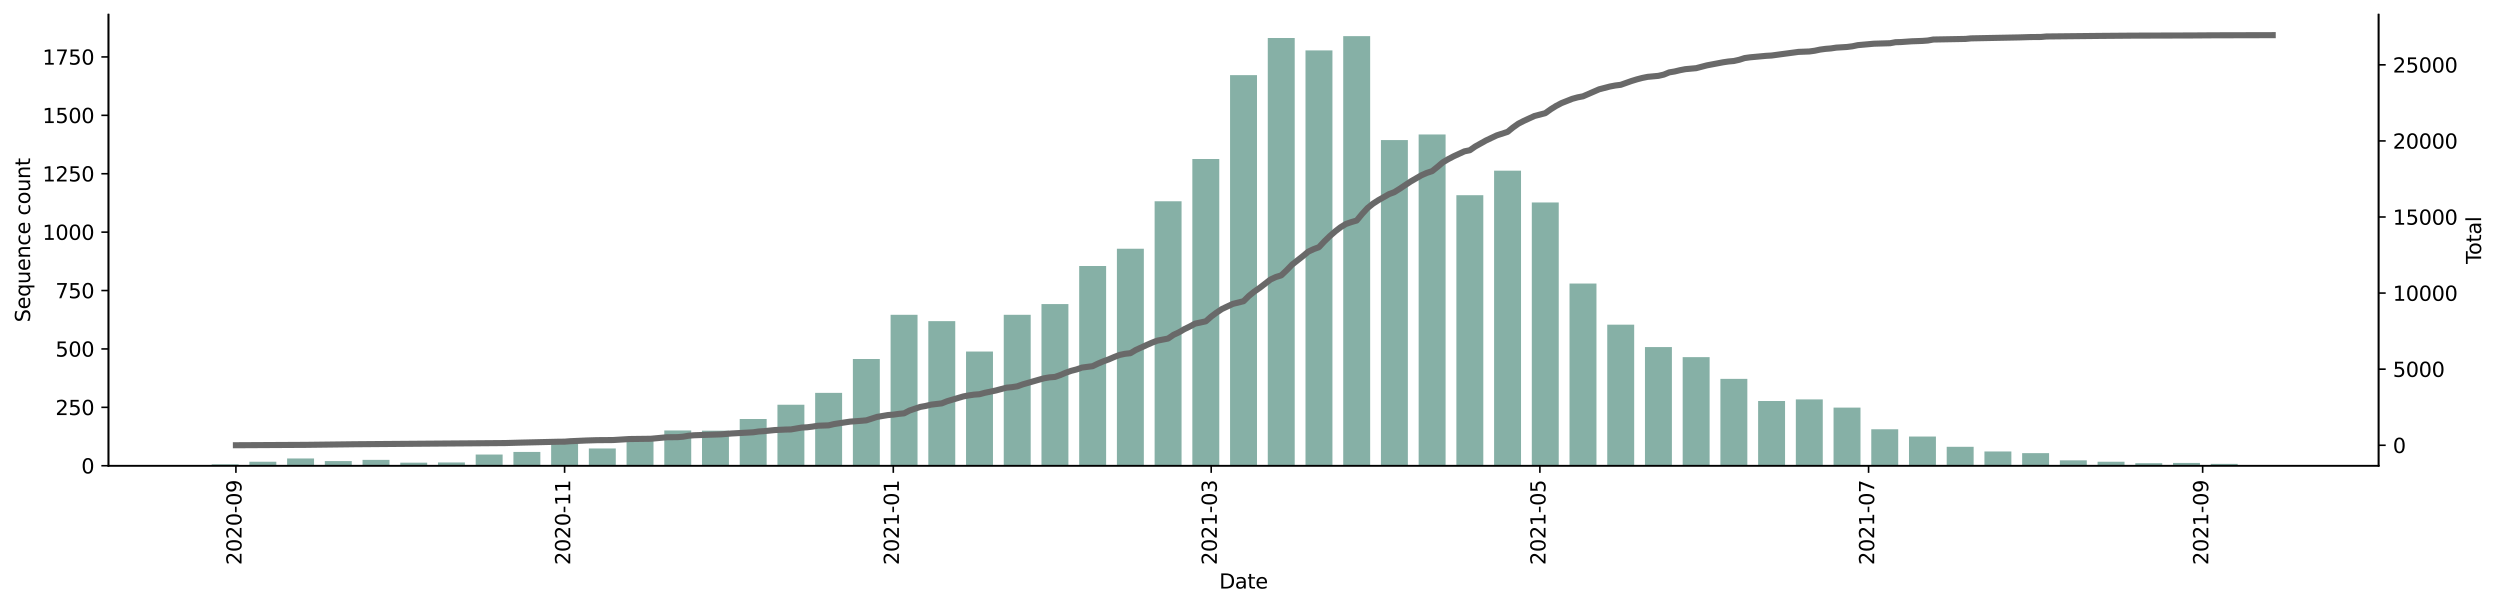 <?xml version="1.0" encoding="utf-8" standalone="no"?>
<!DOCTYPE svg PUBLIC "-//W3C//DTD SVG 1.1//EN"
  "http://www.w3.org/Graphics/SVG/1.1/DTD/svg11.dtd">
<svg height="298.621pt" version="1.1" viewBox="0 0 1229.019 298.621" width="1229.019pt" xmlns="http://www.w3.org/2000/svg" xmlns:xlink="http://www.w3.org/1999/xlink">
 <defs>
  <style type="text/css">*{stroke-linecap:butt;stroke-linejoin:round;}</style>
 </defs>
 <g id="figure_1">
  <g id="patch_1">
   <path d="M 0 298.621 
L 1229.019 298.621 
L 1229.019 0 
L 0 0 
z
" style="fill:#ffffff;"/>
  </g>
  <g id="axes_1">
   <g id="patch_2">
    <path d="M 53.328 228.96 
L 1169.328 228.96 
L 1169.328 7.2 
L 53.328 7.2 
z
" style="fill:#ffffff;"/>
   </g>
   <g id="patch_3">
    <path clip-path="url(#p7e3a465c41)" d="M 104.055 228.96 
L 117.3 228.96 
L 117.3 228.271 
L 104.055 228.271 
z
" style="fill:#86b0a6;"/>
   </g>
   <g id="patch_4">
    <path clip-path="url(#p7e3a465c41)" d="M 122.598 228.96 
L 135.843 228.96 
L 135.843 227.008 
L 122.598 227.008 
z
" style="fill:#86b0a6;"/>
   </g>
   <g id="patch_5">
    <path clip-path="url(#p7e3a465c41)" d="M 141.141 228.96 
L 154.385 228.96 
L 154.385 225.4 
L 141.141 225.4 
z
" style="fill:#86b0a6;"/>
   </g>
   <g id="patch_6">
    <path clip-path="url(#p7e3a465c41)" d="M 159.683 228.96 
L 172.928 228.96 
L 172.928 226.663 
L 159.683 226.663 
z
" style="fill:#86b0a6;"/>
   </g>
   <g id="patch_7">
    <path clip-path="url(#p7e3a465c41)" d="M 178.226 228.96 
L 191.471 228.96 
L 191.471 226.089 
L 178.226 226.089 
z
" style="fill:#86b0a6;"/>
   </g>
   <g id="patch_8">
    <path clip-path="url(#p7e3a465c41)" d="M 196.768 228.96 
L 210.013 228.96 
L 210.013 227.467 
L 196.768 227.467 
z
" style="fill:#86b0a6;"/>
   </g>
   <g id="patch_9">
    <path clip-path="url(#p7e3a465c41)" d="M 215.311 228.96 
L 228.556 228.96 
L 228.556 227.352 
L 215.311 227.352 
z
" style="fill:#86b0a6;"/>
   </g>
   <g id="patch_10">
    <path clip-path="url(#p7e3a465c41)" d="M 233.854 228.96 
L 247.098 228.96 
L 247.098 223.447 
L 233.854 223.447 
z
" style="fill:#86b0a6;"/>
   </g>
   <g id="patch_11">
    <path clip-path="url(#p7e3a465c41)" d="M 252.396 228.96 
L 265.641 228.96 
L 265.641 222.184 
L 252.396 222.184 
z
" style="fill:#86b0a6;"/>
   </g>
   <g id="patch_12">
    <path clip-path="url(#p7e3a465c41)" d="M 270.939 228.96 
L 284.184 228.96 
L 284.184 217.361 
L 270.939 217.361 
z
" style="fill:#86b0a6;"/>
   </g>
   <g id="patch_13">
    <path clip-path="url(#p7e3a465c41)" d="M 289.481 228.96 
L 302.726 228.96 
L 302.726 220.461 
L 289.481 220.461 
z
" style="fill:#86b0a6;"/>
   </g>
   <g id="patch_14">
    <path clip-path="url(#p7e3a465c41)" d="M 308.024 228.96 
L 321.269 228.96 
L 321.269 214.834 
L 308.024 214.834 
z
" style="fill:#86b0a6;"/>
   </g>
   <g id="patch_15">
    <path clip-path="url(#p7e3a465c41)" d="M 326.567 228.96 
L 339.811 228.96 
L 339.811 211.618 
L 326.567 211.618 
z
" style="fill:#86b0a6;"/>
   </g>
   <g id="patch_16">
    <path clip-path="url(#p7e3a465c41)" d="M 345.109 228.96 
L 358.354 228.96 
L 358.354 211.733 
L 345.109 211.733 
z
" style="fill:#86b0a6;"/>
   </g>
   <g id="patch_17">
    <path clip-path="url(#p7e3a465c41)" d="M 363.652 228.96 
L 376.897 228.96 
L 376.897 205.991 
L 363.652 205.991 
z
" style="fill:#86b0a6;"/>
   </g>
   <g id="patch_18">
    <path clip-path="url(#p7e3a465c41)" d="M 382.194 228.96 
L 395.439 228.96 
L 395.439 198.985 
L 382.194 198.985 
z
" style="fill:#86b0a6;"/>
   </g>
   <g id="patch_19">
    <path clip-path="url(#p7e3a465c41)" d="M 400.737 228.96 
L 413.982 228.96 
L 413.982 193.128 
L 400.737 193.128 
z
" style="fill:#86b0a6;"/>
   </g>
   <g id="patch_20">
    <path clip-path="url(#p7e3a465c41)" d="M 419.28 228.96 
L 432.524 228.96 
L 432.524 176.476 
L 419.28 176.476 
z
" style="fill:#86b0a6;"/>
   </g>
   <g id="patch_21">
    <path clip-path="url(#p7e3a465c41)" d="M 437.822 228.96 
L 451.067 228.96 
L 451.067 154.77 
L 437.822 154.77 
z
" style="fill:#86b0a6;"/>
   </g>
   <g id="patch_22">
    <path clip-path="url(#p7e3a465c41)" d="M 456.365 228.96 
L 469.61 228.96 
L 469.61 157.871 
L 456.365 157.871 
z
" style="fill:#86b0a6;"/>
   </g>
   <g id="patch_23">
    <path clip-path="url(#p7e3a465c41)" d="M 474.908 228.96 
L 488.152 228.96 
L 488.152 172.801 
L 474.908 172.801 
z
" style="fill:#86b0a6;"/>
   </g>
   <g id="patch_24">
    <path clip-path="url(#p7e3a465c41)" d="M 493.45 228.96 
L 506.695 228.96 
L 506.695 154.77 
L 493.45 154.77 
z
" style="fill:#86b0a6;"/>
   </g>
   <g id="patch_25">
    <path clip-path="url(#p7e3a465c41)" d="M 511.993 228.96 
L 525.237 228.96 
L 525.237 149.487 
L 511.993 149.487 
z
" style="fill:#86b0a6;"/>
   </g>
   <g id="patch_26">
    <path clip-path="url(#p7e3a465c41)" d="M 530.535 228.96 
L 543.78 228.96 
L 543.78 130.768 
L 530.535 130.768 
z
" style="fill:#86b0a6;"/>
   </g>
   <g id="patch_27">
    <path clip-path="url(#p7e3a465c41)" d="M 549.078 228.96 
L 562.323 228.96 
L 562.323 122.269 
L 549.078 122.269 
z
" style="fill:#86b0a6;"/>
   </g>
   <g id="patch_28">
    <path clip-path="url(#p7e3a465c41)" d="M 567.621 228.96 
L 580.865 228.96 
L 580.865 98.955 
L 567.621 98.955 
z
" style="fill:#86b0a6;"/>
   </g>
   <g id="patch_29">
    <path clip-path="url(#p7e3a465c41)" d="M 586.163 228.96 
L 599.408 228.96 
L 599.408 78.168 
L 586.163 78.168 
z
" style="fill:#86b0a6;"/>
   </g>
   <g id="patch_30">
    <path clip-path="url(#p7e3a465c41)" d="M 604.706 228.96 
L 617.95 228.96 
L 617.95 36.939 
L 604.706 36.939 
z
" style="fill:#86b0a6;"/>
   </g>
   <g id="patch_31">
    <path clip-path="url(#p7e3a465c41)" d="M 623.248 228.96 
L 636.493 228.96 
L 636.493 18.679 
L 623.248 18.679 
z
" style="fill:#86b0a6;"/>
   </g>
   <g id="patch_32">
    <path clip-path="url(#p7e3a465c41)" d="M 641.791 228.96 
L 655.036 228.96 
L 655.036 24.766 
L 641.791 24.766 
z
" style="fill:#86b0a6;"/>
   </g>
   <g id="patch_33">
    <path clip-path="url(#p7e3a465c41)" d="M 660.334 228.96 
L 673.578 228.96 
L 673.578 17.76 
L 660.334 17.76 
z
" style="fill:#86b0a6;"/>
   </g>
   <g id="patch_34">
    <path clip-path="url(#p7e3a465c41)" d="M 678.876 228.96 
L 692.121 228.96 
L 692.121 68.866 
L 678.876 68.866 
z
" style="fill:#86b0a6;"/>
   </g>
   <g id="patch_35">
    <path clip-path="url(#p7e3a465c41)" d="M 697.419 228.96 
L 710.664 228.96 
L 710.664 66.11 
L 697.419 66.11 
z
" style="fill:#86b0a6;"/>
   </g>
   <g id="patch_36">
    <path clip-path="url(#p7e3a465c41)" d="M 715.961 228.96 
L 729.206 228.96 
L 729.206 95.969 
L 715.961 95.969 
z
" style="fill:#86b0a6;"/>
   </g>
   <g id="patch_37">
    <path clip-path="url(#p7e3a465c41)" d="M 734.504 228.96 
L 747.749 228.96 
L 747.749 83.911 
L 734.504 83.911 
z
" style="fill:#86b0a6;"/>
   </g>
   <g id="patch_38">
    <path clip-path="url(#p7e3a465c41)" d="M 753.047 228.96 
L 766.291 228.96 
L 766.291 99.53 
L 753.047 99.53 
z
" style="fill:#86b0a6;"/>
   </g>
   <g id="patch_39">
    <path clip-path="url(#p7e3a465c41)" d="M 771.589 228.96 
L 784.834 228.96 
L 784.834 139.381 
L 771.589 139.381 
z
" style="fill:#86b0a6;"/>
   </g>
   <g id="patch_40">
    <path clip-path="url(#p7e3a465c41)" d="M 790.132 228.96 
L 803.377 228.96 
L 803.377 159.594 
L 790.132 159.594 
z
" style="fill:#86b0a6;"/>
   </g>
   <g id="patch_41">
    <path clip-path="url(#p7e3a465c41)" d="M 808.674 228.96 
L 821.919 228.96 
L 821.919 170.619 
L 808.674 170.619 
z
" style="fill:#86b0a6;"/>
   </g>
   <g id="patch_42">
    <path clip-path="url(#p7e3a465c41)" d="M 827.217 228.96 
L 840.462 228.96 
L 840.462 175.557 
L 827.217 175.557 
z
" style="fill:#86b0a6;"/>
   </g>
   <g id="patch_43">
    <path clip-path="url(#p7e3a465c41)" d="M 845.76 228.96 
L 859.004 228.96 
L 859.004 186.238 
L 845.76 186.238 
z
" style="fill:#86b0a6;"/>
   </g>
   <g id="patch_44">
    <path clip-path="url(#p7e3a465c41)" d="M 864.302 228.96 
L 877.547 228.96 
L 877.547 197.148 
L 864.302 197.148 
z
" style="fill:#86b0a6;"/>
   </g>
   <g id="patch_45">
    <path clip-path="url(#p7e3a465c41)" d="M 882.845 228.96 
L 896.09 228.96 
L 896.09 196.344 
L 882.845 196.344 
z
" style="fill:#86b0a6;"/>
   </g>
   <g id="patch_46">
    <path clip-path="url(#p7e3a465c41)" d="M 901.387 228.96 
L 914.632 228.96 
L 914.632 200.364 
L 901.387 200.364 
z
" style="fill:#86b0a6;"/>
   </g>
   <g id="patch_47">
    <path clip-path="url(#p7e3a465c41)" d="M 919.93 228.96 
L 933.175 228.96 
L 933.175 211.044 
L 919.93 211.044 
z
" style="fill:#86b0a6;"/>
   </g>
   <g id="patch_48">
    <path clip-path="url(#p7e3a465c41)" d="M 938.473 228.96 
L 951.717 228.96 
L 951.717 214.604 
L 938.473 214.604 
z
" style="fill:#86b0a6;"/>
   </g>
   <g id="patch_49">
    <path clip-path="url(#p7e3a465c41)" d="M 957.015 228.96 
L 970.26 228.96 
L 970.26 219.658 
L 957.015 219.658 
z
" style="fill:#86b0a6;"/>
   </g>
   <g id="patch_50">
    <path clip-path="url(#p7e3a465c41)" d="M 975.558 228.96 
L 988.803 228.96 
L 988.803 221.954 
L 975.558 221.954 
z
" style="fill:#86b0a6;"/>
   </g>
   <g id="patch_51">
    <path clip-path="url(#p7e3a465c41)" d="M 994.1 228.96 
L 1007.345 228.96 
L 1007.345 222.758 
L 994.1 222.758 
z
" style="fill:#86b0a6;"/>
   </g>
   <g id="patch_52">
    <path clip-path="url(#p7e3a465c41)" d="M 1012.643 228.96 
L 1025.888 228.96 
L 1025.888 226.319 
L 1012.643 226.319 
z
" style="fill:#86b0a6;"/>
   </g>
   <g id="patch_53">
    <path clip-path="url(#p7e3a465c41)" d="M 1031.186 228.96 
L 1044.43 228.96 
L 1044.43 227.008 
L 1031.186 227.008 
z
" style="fill:#86b0a6;"/>
   </g>
   <g id="patch_54">
    <path clip-path="url(#p7e3a465c41)" d="M 1049.728 228.96 
L 1062.973 228.96 
L 1062.973 227.697 
L 1049.728 227.697 
z
" style="fill:#86b0a6;"/>
   </g>
   <g id="patch_55">
    <path clip-path="url(#p7e3a465c41)" d="M 1068.271 228.96 
L 1081.516 228.96 
L 1081.516 227.582 
L 1068.271 227.582 
z
" style="fill:#86b0a6;"/>
   </g>
   <g id="patch_56">
    <path clip-path="url(#p7e3a465c41)" d="M 1086.814 228.96 
L 1100.058 228.96 
L 1100.058 228.041 
L 1086.814 228.041 
z
" style="fill:#86b0a6;"/>
   </g>
   <g id="patch_57">
    <path clip-path="url(#p7e3a465c41)" d="M 1105.356 228.96 
L 1118.601 228.96 
L 1118.601 228.845 
L 1105.356 228.845 
z
" style="fill:#86b0a6;"/>
   </g>
   <g id="matplotlib.axis_1">
    <g id="xtick_1">
     <g id="line2d_1">
      <defs>
       <path d="M 0 0 
L 0 3.5 
" id="mc27a89b7b4" style="stroke:#000000;stroke-width:0.8;"/>
      </defs>
      <g>
       <use style="stroke:#000000;stroke-width:0.8;" x="115.976" xlink:href="#mc27a89b7b4" y="228.96"/>
      </g>
     </g>
     <g id="text_1">
      <!-- 2020-09 -->
      <g transform="translate(118.735 277.743)rotate(-90)scale(0.1 -0.1)">
       <defs>
        <path d="M 1228 531 
L 3431 531 
L 3431 0 
L 469 0 
L 469 531 
Q 828 903 1448 1529 
Q 2069 2156 2228 2338 
Q 2531 2678 2651 2914 
Q 2772 3150 2772 3378 
Q 2772 3750 2511 3984 
Q 2250 4219 1831 4219 
Q 1534 4219 1204 4116 
Q 875 4013 500 3803 
L 500 4441 
Q 881 4594 1212 4672 
Q 1544 4750 1819 4750 
Q 2544 4750 2975 4387 
Q 3406 4025 3406 3419 
Q 3406 3131 3298 2873 
Q 3191 2616 2906 2266 
Q 2828 2175 2409 1742 
Q 1991 1309 1228 531 
z
" id="DejaVuSans-32" transform="scale(0.016)"/>
        <path d="M 2034 4250 
Q 1547 4250 1301 3770 
Q 1056 3291 1056 2328 
Q 1056 1369 1301 889 
Q 1547 409 2034 409 
Q 2525 409 2770 889 
Q 3016 1369 3016 2328 
Q 3016 3291 2770 3770 
Q 2525 4250 2034 4250 
z
M 2034 4750 
Q 2819 4750 3233 4129 
Q 3647 3509 3647 2328 
Q 3647 1150 3233 529 
Q 2819 -91 2034 -91 
Q 1250 -91 836 529 
Q 422 1150 422 2328 
Q 422 3509 836 4129 
Q 1250 4750 2034 4750 
z
" id="DejaVuSans-30" transform="scale(0.016)"/>
        <path d="M 313 2009 
L 1997 2009 
L 1997 1497 
L 313 1497 
L 313 2009 
z
" id="DejaVuSans-2d" transform="scale(0.016)"/>
        <path d="M 703 97 
L 703 672 
Q 941 559 1184 500 
Q 1428 441 1663 441 
Q 2288 441 2617 861 
Q 2947 1281 2994 2138 
Q 2813 1869 2534 1725 
Q 2256 1581 1919 1581 
Q 1219 1581 811 2004 
Q 403 2428 403 3163 
Q 403 3881 828 4315 
Q 1253 4750 1959 4750 
Q 2769 4750 3195 4129 
Q 3622 3509 3622 2328 
Q 3622 1225 3098 567 
Q 2575 -91 1691 -91 
Q 1453 -91 1209 -44 
Q 966 3 703 97 
z
M 1959 2075 
Q 2384 2075 2632 2365 
Q 2881 2656 2881 3163 
Q 2881 3666 2632 3958 
Q 2384 4250 1959 4250 
Q 1534 4250 1286 3958 
Q 1038 3666 1038 3163 
Q 1038 2656 1286 2365 
Q 1534 2075 1959 2075 
z
" id="DejaVuSans-39" transform="scale(0.016)"/>
       </defs>
       <use xlink:href="#DejaVuSans-32"/>
       <use x="63.623" xlink:href="#DejaVuSans-30"/>
       <use x="127.246" xlink:href="#DejaVuSans-32"/>
       <use x="190.869" xlink:href="#DejaVuSans-30"/>
       <use x="254.492" xlink:href="#DejaVuSans-2d"/>
       <use x="290.576" xlink:href="#DejaVuSans-30"/>
       <use x="354.199" xlink:href="#DejaVuSans-39"/>
      </g>
     </g>
    </g>
    <g id="xtick_2">
     <g id="line2d_2">
      <g>
       <use style="stroke:#000000;stroke-width:0.8;" x="277.561" xlink:href="#mc27a89b7b4" y="228.96"/>
      </g>
     </g>
     <g id="text_2">
      <!-- 2020-11 -->
      <g transform="translate(280.321 277.743)rotate(-90)scale(0.1 -0.1)">
       <defs>
        <path d="M 794 531 
L 1825 531 
L 1825 4091 
L 703 3866 
L 703 4441 
L 1819 4666 
L 2450 4666 
L 2450 531 
L 3481 531 
L 3481 0 
L 794 0 
L 794 531 
z
" id="DejaVuSans-31" transform="scale(0.016)"/>
       </defs>
       <use xlink:href="#DejaVuSans-32"/>
       <use x="63.623" xlink:href="#DejaVuSans-30"/>
       <use x="127.246" xlink:href="#DejaVuSans-32"/>
       <use x="190.869" xlink:href="#DejaVuSans-30"/>
       <use x="254.492" xlink:href="#DejaVuSans-2d"/>
       <use x="290.576" xlink:href="#DejaVuSans-31"/>
       <use x="354.199" xlink:href="#DejaVuSans-31"/>
      </g>
     </g>
    </g>
    <g id="xtick_3">
     <g id="line2d_3">
      <g>
       <use style="stroke:#000000;stroke-width:0.8;" x="439.147" xlink:href="#mc27a89b7b4" y="228.96"/>
      </g>
     </g>
     <g id="text_3">
      <!-- 2021-01 -->
      <g transform="translate(441.906 277.743)rotate(-90)scale(0.1 -0.1)">
       <use xlink:href="#DejaVuSans-32"/>
       <use x="63.623" xlink:href="#DejaVuSans-30"/>
       <use x="127.246" xlink:href="#DejaVuSans-32"/>
       <use x="190.869" xlink:href="#DejaVuSans-31"/>
       <use x="254.492" xlink:href="#DejaVuSans-2d"/>
       <use x="290.576" xlink:href="#DejaVuSans-30"/>
       <use x="354.199" xlink:href="#DejaVuSans-31"/>
      </g>
     </g>
    </g>
    <g id="xtick_4">
     <g id="line2d_4">
      <g>
       <use style="stroke:#000000;stroke-width:0.8;" x="595.434" xlink:href="#mc27a89b7b4" y="228.96"/>
      </g>
     </g>
     <g id="text_4">
      <!-- 2021-03 -->
      <g transform="translate(598.194 277.743)rotate(-90)scale(0.1 -0.1)">
       <defs>
        <path d="M 2597 2516 
Q 3050 2419 3304 2112 
Q 3559 1806 3559 1356 
Q 3559 666 3084 287 
Q 2609 -91 1734 -91 
Q 1441 -91 1130 -33 
Q 819 25 488 141 
L 488 750 
Q 750 597 1062 519 
Q 1375 441 1716 441 
Q 2309 441 2620 675 
Q 2931 909 2931 1356 
Q 2931 1769 2642 2001 
Q 2353 2234 1838 2234 
L 1294 2234 
L 1294 2753 
L 1863 2753 
Q 2328 2753 2575 2939 
Q 2822 3125 2822 3475 
Q 2822 3834 2567 4026 
Q 2313 4219 1838 4219 
Q 1578 4219 1281 4162 
Q 984 4106 628 3988 
L 628 4550 
Q 988 4650 1302 4700 
Q 1616 4750 1894 4750 
Q 2613 4750 3031 4423 
Q 3450 4097 3450 3541 
Q 3450 3153 3228 2886 
Q 3006 2619 2597 2516 
z
" id="DejaVuSans-33" transform="scale(0.016)"/>
       </defs>
       <use xlink:href="#DejaVuSans-32"/>
       <use x="63.623" xlink:href="#DejaVuSans-30"/>
       <use x="127.246" xlink:href="#DejaVuSans-32"/>
       <use x="190.869" xlink:href="#DejaVuSans-31"/>
       <use x="254.492" xlink:href="#DejaVuSans-2d"/>
       <use x="290.576" xlink:href="#DejaVuSans-30"/>
       <use x="354.199" xlink:href="#DejaVuSans-33"/>
      </g>
     </g>
    </g>
    <g id="xtick_5">
     <g id="line2d_5">
      <g>
       <use style="stroke:#000000;stroke-width:0.8;" x="757.02" xlink:href="#mc27a89b7b4" y="228.96"/>
      </g>
     </g>
     <g id="text_5">
      <!-- 2021-05 -->
      <g transform="translate(759.779 277.743)rotate(-90)scale(0.1 -0.1)">
       <defs>
        <path d="M 691 4666 
L 3169 4666 
L 3169 4134 
L 1269 4134 
L 1269 2991 
Q 1406 3038 1543 3061 
Q 1681 3084 1819 3084 
Q 2600 3084 3056 2656 
Q 3513 2228 3513 1497 
Q 3513 744 3044 326 
Q 2575 -91 1722 -91 
Q 1428 -91 1123 -41 
Q 819 9 494 109 
L 494 744 
Q 775 591 1075 516 
Q 1375 441 1709 441 
Q 2250 441 2565 725 
Q 2881 1009 2881 1497 
Q 2881 1984 2565 2268 
Q 2250 2553 1709 2553 
Q 1456 2553 1204 2497 
Q 953 2441 691 2322 
L 691 4666 
z
" id="DejaVuSans-35" transform="scale(0.016)"/>
       </defs>
       <use xlink:href="#DejaVuSans-32"/>
       <use x="63.623" xlink:href="#DejaVuSans-30"/>
       <use x="127.246" xlink:href="#DejaVuSans-32"/>
       <use x="190.869" xlink:href="#DejaVuSans-31"/>
       <use x="254.492" xlink:href="#DejaVuSans-2d"/>
       <use x="290.576" xlink:href="#DejaVuSans-30"/>
       <use x="354.199" xlink:href="#DejaVuSans-35"/>
      </g>
     </g>
    </g>
    <g id="xtick_6">
     <g id="line2d_6">
      <g>
       <use style="stroke:#000000;stroke-width:0.8;" x="918.606" xlink:href="#mc27a89b7b4" y="228.96"/>
      </g>
     </g>
     <g id="text_6">
      <!-- 2021-07 -->
      <g transform="translate(921.365 277.743)rotate(-90)scale(0.1 -0.1)">
       <defs>
        <path d="M 525 4666 
L 3525 4666 
L 3525 4397 
L 1831 0 
L 1172 0 
L 2766 4134 
L 525 4134 
L 525 4666 
z
" id="DejaVuSans-37" transform="scale(0.016)"/>
       </defs>
       <use xlink:href="#DejaVuSans-32"/>
       <use x="63.623" xlink:href="#DejaVuSans-30"/>
       <use x="127.246" xlink:href="#DejaVuSans-32"/>
       <use x="190.869" xlink:href="#DejaVuSans-31"/>
       <use x="254.492" xlink:href="#DejaVuSans-2d"/>
       <use x="290.576" xlink:href="#DejaVuSans-30"/>
       <use x="354.199" xlink:href="#DejaVuSans-37"/>
      </g>
     </g>
    </g>
    <g id="xtick_7">
     <g id="line2d_7">
      <g>
       <use style="stroke:#000000;stroke-width:0.8;" x="1082.84" xlink:href="#mc27a89b7b4" y="228.96"/>
      </g>
     </g>
     <g id="text_7">
      <!-- 2021-09 -->
      <g transform="translate(1085.599 277.743)rotate(-90)scale(0.1 -0.1)">
       <use xlink:href="#DejaVuSans-32"/>
       <use x="63.623" xlink:href="#DejaVuSans-30"/>
       <use x="127.246" xlink:href="#DejaVuSans-32"/>
       <use x="190.869" xlink:href="#DejaVuSans-31"/>
       <use x="254.492" xlink:href="#DejaVuSans-2d"/>
       <use x="290.576" xlink:href="#DejaVuSans-30"/>
       <use x="354.199" xlink:href="#DejaVuSans-39"/>
      </g>
     </g>
    </g>
    <g id="text_8">
     <!-- Date -->
     <g transform="translate(599.377 289.341)scale(0.1 -0.1)">
      <defs>
       <path d="M 1259 4147 
L 1259 519 
L 2022 519 
Q 2988 519 3436 956 
Q 3884 1394 3884 2338 
Q 3884 3275 3436 3711 
Q 2988 4147 2022 4147 
L 1259 4147 
z
M 628 4666 
L 1925 4666 
Q 3281 4666 3915 4102 
Q 4550 3538 4550 2338 
Q 4550 1131 3912 565 
Q 3275 0 1925 0 
L 628 0 
L 628 4666 
z
" id="DejaVuSans-44" transform="scale(0.016)"/>
       <path d="M 2194 1759 
Q 1497 1759 1228 1600 
Q 959 1441 959 1056 
Q 959 750 1161 570 
Q 1363 391 1709 391 
Q 2188 391 2477 730 
Q 2766 1069 2766 1631 
L 2766 1759 
L 2194 1759 
z
M 3341 1997 
L 3341 0 
L 2766 0 
L 2766 531 
Q 2569 213 2275 61 
Q 1981 -91 1556 -91 
Q 1019 -91 701 211 
Q 384 513 384 1019 
Q 384 1609 779 1909 
Q 1175 2209 1959 2209 
L 2766 2209 
L 2766 2266 
Q 2766 2663 2505 2880 
Q 2244 3097 1772 3097 
Q 1472 3097 1187 3025 
Q 903 2953 641 2809 
L 641 3341 
Q 956 3463 1253 3523 
Q 1550 3584 1831 3584 
Q 2591 3584 2966 3190 
Q 3341 2797 3341 1997 
z
" id="DejaVuSans-61" transform="scale(0.016)"/>
       <path d="M 1172 4494 
L 1172 3500 
L 2356 3500 
L 2356 3053 
L 1172 3053 
L 1172 1153 
Q 1172 725 1289 603 
Q 1406 481 1766 481 
L 2356 481 
L 2356 0 
L 1766 0 
Q 1100 0 847 248 
Q 594 497 594 1153 
L 594 3053 
L 172 3053 
L 172 3500 
L 594 3500 
L 594 4494 
L 1172 4494 
z
" id="DejaVuSans-74" transform="scale(0.016)"/>
       <path d="M 3597 1894 
L 3597 1613 
L 953 1613 
Q 991 1019 1311 708 
Q 1631 397 2203 397 
Q 2534 397 2845 478 
Q 3156 559 3463 722 
L 3463 178 
Q 3153 47 2828 -22 
Q 2503 -91 2169 -91 
Q 1331 -91 842 396 
Q 353 884 353 1716 
Q 353 2575 817 3079 
Q 1281 3584 2069 3584 
Q 2775 3584 3186 3129 
Q 3597 2675 3597 1894 
z
M 3022 2063 
Q 3016 2534 2758 2815 
Q 2500 3097 2075 3097 
Q 1594 3097 1305 2825 
Q 1016 2553 972 2059 
L 3022 2063 
z
" id="DejaVuSans-65" transform="scale(0.016)"/>
      </defs>
      <use xlink:href="#DejaVuSans-44"/>
      <use x="77.002" xlink:href="#DejaVuSans-61"/>
      <use x="138.281" xlink:href="#DejaVuSans-74"/>
      <use x="177.49" xlink:href="#DejaVuSans-65"/>
     </g>
    </g>
   </g>
   <g id="matplotlib.axis_2">
    <g id="ytick_1">
     <g id="line2d_8">
      <defs>
       <path d="M 0 0 
L -3.5 0 
" id="m308840ffc4" style="stroke:#000000;stroke-width:0.8;"/>
      </defs>
      <g>
       <use style="stroke:#000000;stroke-width:0.8;" x="53.328" xlink:href="#m308840ffc4" y="228.96"/>
      </g>
     </g>
     <g id="text_9">
      <!-- 0 -->
      <g transform="translate(39.966 232.759)scale(0.1 -0.1)">
       <use xlink:href="#DejaVuSans-30"/>
      </g>
     </g>
    </g>
    <g id="ytick_2">
     <g id="line2d_9">
      <g>
       <use style="stroke:#000000;stroke-width:0.8;" x="53.328" xlink:href="#m308840ffc4" y="200.249"/>
      </g>
     </g>
     <g id="text_10">
      <!-- 250 -->
      <g transform="translate(27.241 204.048)scale(0.1 -0.1)">
       <use xlink:href="#DejaVuSans-32"/>
       <use x="63.623" xlink:href="#DejaVuSans-35"/>
       <use x="127.246" xlink:href="#DejaVuSans-30"/>
      </g>
     </g>
    </g>
    <g id="ytick_3">
     <g id="line2d_10">
      <g>
       <use style="stroke:#000000;stroke-width:0.8;" x="53.328" xlink:href="#m308840ffc4" y="171.537"/>
      </g>
     </g>
     <g id="text_11">
      <!-- 500 -->
      <g transform="translate(27.241 175.337)scale(0.1 -0.1)">
       <use xlink:href="#DejaVuSans-35"/>
       <use x="63.623" xlink:href="#DejaVuSans-30"/>
       <use x="127.246" xlink:href="#DejaVuSans-30"/>
      </g>
     </g>
    </g>
    <g id="ytick_4">
     <g id="line2d_11">
      <g>
       <use style="stroke:#000000;stroke-width:0.8;" x="53.328" xlink:href="#m308840ffc4" y="142.826"/>
      </g>
     </g>
     <g id="text_12">
      <!-- 750 -->
      <g transform="translate(27.241 146.625)scale(0.1 -0.1)">
       <use xlink:href="#DejaVuSans-37"/>
       <use x="63.623" xlink:href="#DejaVuSans-35"/>
       <use x="127.246" xlink:href="#DejaVuSans-30"/>
      </g>
     </g>
    </g>
    <g id="ytick_5">
     <g id="line2d_12">
      <g>
       <use style="stroke:#000000;stroke-width:0.8;" x="53.328" xlink:href="#m308840ffc4" y="114.115"/>
      </g>
     </g>
     <g id="text_13">
      <!-- 1000 -->
      <g transform="translate(20.878 117.914)scale(0.1 -0.1)">
       <use xlink:href="#DejaVuSans-31"/>
       <use x="63.623" xlink:href="#DejaVuSans-30"/>
       <use x="127.246" xlink:href="#DejaVuSans-30"/>
       <use x="190.869" xlink:href="#DejaVuSans-30"/>
      </g>
     </g>
    </g>
    <g id="ytick_6">
     <g id="line2d_13">
      <g>
       <use style="stroke:#000000;stroke-width:0.8;" x="53.328" xlink:href="#m308840ffc4" y="85.404"/>
      </g>
     </g>
     <g id="text_14">
      <!-- 1250 -->
      <g transform="translate(20.878 89.203)scale(0.1 -0.1)">
       <use xlink:href="#DejaVuSans-31"/>
       <use x="63.623" xlink:href="#DejaVuSans-32"/>
       <use x="127.246" xlink:href="#DejaVuSans-35"/>
       <use x="190.869" xlink:href="#DejaVuSans-30"/>
      </g>
     </g>
    </g>
    <g id="ytick_7">
     <g id="line2d_14">
      <g>
       <use style="stroke:#000000;stroke-width:0.8;" x="53.328" xlink:href="#m308840ffc4" y="56.692"/>
      </g>
     </g>
     <g id="text_15">
      <!-- 1500 -->
      <g transform="translate(20.878 60.492)scale(0.1 -0.1)">
       <use xlink:href="#DejaVuSans-31"/>
       <use x="63.623" xlink:href="#DejaVuSans-35"/>
       <use x="127.246" xlink:href="#DejaVuSans-30"/>
       <use x="190.869" xlink:href="#DejaVuSans-30"/>
      </g>
     </g>
    </g>
    <g id="ytick_8">
     <g id="line2d_15">
      <g>
       <use style="stroke:#000000;stroke-width:0.8;" x="53.328" xlink:href="#m308840ffc4" y="27.981"/>
      </g>
     </g>
     <g id="text_16">
      <!-- 1750 -->
      <g transform="translate(20.878 31.78)scale(0.1 -0.1)">
       <use xlink:href="#DejaVuSans-31"/>
       <use x="63.623" xlink:href="#DejaVuSans-37"/>
       <use x="127.246" xlink:href="#DejaVuSans-35"/>
       <use x="190.869" xlink:href="#DejaVuSans-30"/>
      </g>
     </g>
    </g>
    <g id="text_17">
     <!-- Sequence count -->
     <g transform="translate(14.798 158.44)rotate(-90)scale(0.1 -0.1)">
      <defs>
       <path d="M 3425 4513 
L 3425 3897 
Q 3066 4069 2747 4153 
Q 2428 4238 2131 4238 
Q 1616 4238 1336 4038 
Q 1056 3838 1056 3469 
Q 1056 3159 1242 3001 
Q 1428 2844 1947 2747 
L 2328 2669 
Q 3034 2534 3370 2195 
Q 3706 1856 3706 1288 
Q 3706 609 3251 259 
Q 2797 -91 1919 -91 
Q 1588 -91 1214 -16 
Q 841 59 441 206 
L 441 856 
Q 825 641 1194 531 
Q 1563 422 1919 422 
Q 2459 422 2753 634 
Q 3047 847 3047 1241 
Q 3047 1584 2836 1778 
Q 2625 1972 2144 2069 
L 1759 2144 
Q 1053 2284 737 2584 
Q 422 2884 422 3419 
Q 422 4038 858 4394 
Q 1294 4750 2059 4750 
Q 2388 4750 2728 4690 
Q 3069 4631 3425 4513 
z
" id="DejaVuSans-53" transform="scale(0.016)"/>
       <path d="M 947 1747 
Q 947 1113 1208 752 
Q 1469 391 1925 391 
Q 2381 391 2643 752 
Q 2906 1113 2906 1747 
Q 2906 2381 2643 2742 
Q 2381 3103 1925 3103 
Q 1469 3103 1208 2742 
Q 947 2381 947 1747 
z
M 2906 525 
Q 2725 213 2448 61 
Q 2172 -91 1784 -91 
Q 1150 -91 751 415 
Q 353 922 353 1747 
Q 353 2572 751 3078 
Q 1150 3584 1784 3584 
Q 2172 3584 2448 3432 
Q 2725 3281 2906 2969 
L 2906 3500 
L 3481 3500 
L 3481 -1331 
L 2906 -1331 
L 2906 525 
z
" id="DejaVuSans-71" transform="scale(0.016)"/>
       <path d="M 544 1381 
L 544 3500 
L 1119 3500 
L 1119 1403 
Q 1119 906 1312 657 
Q 1506 409 1894 409 
Q 2359 409 2629 706 
Q 2900 1003 2900 1516 
L 2900 3500 
L 3475 3500 
L 3475 0 
L 2900 0 
L 2900 538 
Q 2691 219 2414 64 
Q 2138 -91 1772 -91 
Q 1169 -91 856 284 
Q 544 659 544 1381 
z
M 1991 3584 
L 1991 3584 
z
" id="DejaVuSans-75" transform="scale(0.016)"/>
       <path d="M 3513 2113 
L 3513 0 
L 2938 0 
L 2938 2094 
Q 2938 2591 2744 2837 
Q 2550 3084 2163 3084 
Q 1697 3084 1428 2787 
Q 1159 2491 1159 1978 
L 1159 0 
L 581 0 
L 581 3500 
L 1159 3500 
L 1159 2956 
Q 1366 3272 1645 3428 
Q 1925 3584 2291 3584 
Q 2894 3584 3203 3211 
Q 3513 2838 3513 2113 
z
" id="DejaVuSans-6e" transform="scale(0.016)"/>
       <path d="M 3122 3366 
L 3122 2828 
Q 2878 2963 2633 3030 
Q 2388 3097 2138 3097 
Q 1578 3097 1268 2742 
Q 959 2388 959 1747 
Q 959 1106 1268 751 
Q 1578 397 2138 397 
Q 2388 397 2633 464 
Q 2878 531 3122 666 
L 3122 134 
Q 2881 22 2623 -34 
Q 2366 -91 2075 -91 
Q 1284 -91 818 406 
Q 353 903 353 1747 
Q 353 2603 823 3093 
Q 1294 3584 2113 3584 
Q 2378 3584 2631 3529 
Q 2884 3475 3122 3366 
z
" id="DejaVuSans-63" transform="scale(0.016)"/>
       <path id="DejaVuSans-20" transform="scale(0.016)"/>
       <path d="M 1959 3097 
Q 1497 3097 1228 2736 
Q 959 2375 959 1747 
Q 959 1119 1226 758 
Q 1494 397 1959 397 
Q 2419 397 2687 759 
Q 2956 1122 2956 1747 
Q 2956 2369 2687 2733 
Q 2419 3097 1959 3097 
z
M 1959 3584 
Q 2709 3584 3137 3096 
Q 3566 2609 3566 1747 
Q 3566 888 3137 398 
Q 2709 -91 1959 -91 
Q 1206 -91 779 398 
Q 353 888 353 1747 
Q 353 2609 779 3096 
Q 1206 3584 1959 3584 
z
" id="DejaVuSans-6f" transform="scale(0.016)"/>
      </defs>
      <use xlink:href="#DejaVuSans-53"/>
      <use x="63.477" xlink:href="#DejaVuSans-65"/>
      <use x="125" xlink:href="#DejaVuSans-71"/>
      <use x="188.477" xlink:href="#DejaVuSans-75"/>
      <use x="251.855" xlink:href="#DejaVuSans-65"/>
      <use x="313.379" xlink:href="#DejaVuSans-6e"/>
      <use x="376.758" xlink:href="#DejaVuSans-63"/>
      <use x="431.738" xlink:href="#DejaVuSans-65"/>
      <use x="493.262" xlink:href="#DejaVuSans-20"/>
      <use x="525.049" xlink:href="#DejaVuSans-63"/>
      <use x="580.029" xlink:href="#DejaVuSans-6f"/>
      <use x="641.211" xlink:href="#DejaVuSans-75"/>
      <use x="704.59" xlink:href="#DejaVuSans-6e"/>
      <use x="767.969" xlink:href="#DejaVuSans-74"/>
     </g>
    </g>
   </g>
   <g id="patch_58">
    <path d="M 53.328 228.96 
L 53.328 7.2 
" style="fill:none;stroke:#000000;stroke-linecap:square;stroke-linejoin:miter;stroke-width:0.8;"/>
   </g>
   <g id="patch_59">
    <path d="M 1169.328 228.96 
L 1169.328 7.2 
" style="fill:none;stroke:#000000;stroke-linecap:square;stroke-linejoin:miter;stroke-width:0.8;"/>
   </g>
   <g id="patch_60">
    <path d="M 53.328 228.96 
L 1169.328 228.96 
" style="fill:none;stroke:#000000;stroke-linecap:square;stroke-linejoin:miter;stroke-width:0.8;"/>
   </g>
  </g>
  <g id="axes_2">
   <g id="matplotlib.axis_3">
    <g id="ytick_9">
     <g id="line2d_16">
      <defs>
       <path d="M 0 0 
L 3.5 0 
" id="mbefcb153d9" style="stroke:#000000;stroke-width:0.8;"/>
      </defs>
      <g>
       <use style="stroke:#000000;stroke-width:0.8;" x="1169.328" xlink:href="#mbefcb153d9" y="218.887"/>
      </g>
     </g>
     <g id="text_18">
      <!-- 0 -->
      <g transform="translate(1176.328 222.687)scale(0.1 -0.1)">
       <use xlink:href="#DejaVuSans-30"/>
      </g>
     </g>
    </g>
    <g id="ytick_10">
     <g id="line2d_17">
      <g>
       <use style="stroke:#000000;stroke-width:0.8;" x="1169.328" xlink:href="#mbefcb153d9" y="181.485"/>
      </g>
     </g>
     <g id="text_19">
      <!-- 5000 -->
      <g transform="translate(1176.328 185.284)scale(0.1 -0.1)">
       <use xlink:href="#DejaVuSans-35"/>
       <use x="63.623" xlink:href="#DejaVuSans-30"/>
       <use x="127.246" xlink:href="#DejaVuSans-30"/>
       <use x="190.869" xlink:href="#DejaVuSans-30"/>
      </g>
     </g>
    </g>
    <g id="ytick_11">
     <g id="line2d_18">
      <g>
       <use style="stroke:#000000;stroke-width:0.8;" x="1169.328" xlink:href="#mbefcb153d9" y="144.082"/>
      </g>
     </g>
     <g id="text_20">
      <!-- 10000 -->
      <g transform="translate(1176.328 147.882)scale(0.1 -0.1)">
       <use xlink:href="#DejaVuSans-31"/>
       <use x="63.623" xlink:href="#DejaVuSans-30"/>
       <use x="127.246" xlink:href="#DejaVuSans-30"/>
       <use x="190.869" xlink:href="#DejaVuSans-30"/>
       <use x="254.492" xlink:href="#DejaVuSans-30"/>
      </g>
     </g>
    </g>
    <g id="ytick_12">
     <g id="line2d_19">
      <g>
       <use style="stroke:#000000;stroke-width:0.8;" x="1169.328" xlink:href="#mbefcb153d9" y="106.68"/>
      </g>
     </g>
     <g id="text_21">
      <!-- 15000 -->
      <g transform="translate(1176.328 110.479)scale(0.1 -0.1)">
       <use xlink:href="#DejaVuSans-31"/>
       <use x="63.623" xlink:href="#DejaVuSans-35"/>
       <use x="127.246" xlink:href="#DejaVuSans-30"/>
       <use x="190.869" xlink:href="#DejaVuSans-30"/>
       <use x="254.492" xlink:href="#DejaVuSans-30"/>
      </g>
     </g>
    </g>
    <g id="ytick_13">
     <g id="line2d_20">
      <g>
       <use style="stroke:#000000;stroke-width:0.8;" x="1169.328" xlink:href="#mbefcb153d9" y="69.277"/>
      </g>
     </g>
     <g id="text_22">
      <!-- 20000 -->
      <g transform="translate(1176.328 73.076)scale(0.1 -0.1)">
       <use xlink:href="#DejaVuSans-32"/>
       <use x="63.623" xlink:href="#DejaVuSans-30"/>
       <use x="127.246" xlink:href="#DejaVuSans-30"/>
       <use x="190.869" xlink:href="#DejaVuSans-30"/>
       <use x="254.492" xlink:href="#DejaVuSans-30"/>
      </g>
     </g>
    </g>
    <g id="ytick_14">
     <g id="line2d_21">
      <g>
       <use style="stroke:#000000;stroke-width:0.8;" x="1169.328" xlink:href="#mbefcb153d9" y="31.874"/>
      </g>
     </g>
     <g id="text_23">
      <!-- 25000 -->
      <g transform="translate(1176.328 35.674)scale(0.1 -0.1)">
       <use xlink:href="#DejaVuSans-32"/>
       <use x="63.623" xlink:href="#DejaVuSans-35"/>
       <use x="127.246" xlink:href="#DejaVuSans-30"/>
       <use x="190.869" xlink:href="#DejaVuSans-30"/>
       <use x="254.492" xlink:href="#DejaVuSans-30"/>
      </g>
     </g>
    </g>
    <g id="text_24">
     <!-- Total -->
     <g transform="translate(1219.739 129.757)rotate(-90)scale(0.1 -0.1)">
      <defs>
       <path d="M -19 4666 
L 3928 4666 
L 3928 4134 
L 2272 4134 
L 2272 0 
L 1638 0 
L 1638 4134 
L -19 4134 
L -19 4666 
z
" id="DejaVuSans-54" transform="scale(0.016)"/>
       <path d="M 603 4863 
L 1178 4863 
L 1178 0 
L 603 0 
L 603 4863 
z
" id="DejaVuSans-6c" transform="scale(0.016)"/>
      </defs>
      <use xlink:href="#DejaVuSans-54"/>
      <use x="44.084" xlink:href="#DejaVuSans-6f"/>
      <use x="105.266" xlink:href="#DejaVuSans-74"/>
      <use x="144.475" xlink:href="#DejaVuSans-61"/>
      <use x="205.754" xlink:href="#DejaVuSans-6c"/>
     </g>
    </g>
   </g>
   <g id="line2d_22">
    <path clip-path="url(#p7e3a465c41)" d="M 115.976 218.88 
L 150.412 218.693 
L 174.252 218.394 
L 248.423 217.81 
L 256.37 217.586 
L 266.965 217.332 
L 274.912 217.145 
L 277.561 217.13 
L 280.21 216.913 
L 288.157 216.554 
L 293.455 216.389 
L 301.402 216.329 
L 306.7 216 
L 309.349 215.835 
L 319.944 215.701 
L 327.891 214.953 
L 333.189 214.9 
L 335.838 214.683 
L 338.487 214.205 
L 341.136 213.98 
L 354.381 213.531 
L 359.678 213.098 
L 370.274 212.514 
L 372.923 212.133 
L 375.572 211.953 
L 380.87 211.422 
L 386.168 211.168 
L 388.817 211.115 
L 394.115 210.195 
L 396.764 210.053 
L 399.413 209.731 
L 402.062 209.29 
L 407.359 209.103 
L 410.008 208.475 
L 415.306 207.659 
L 417.955 207.27 
L 423.253 206.881 
L 425.902 206.642 
L 431.2 204.944 
L 436.498 204.046 
L 439.147 203.844 
L 441.796 203.463 
L 444.445 203.208 
L 447.094 201.832 
L 452.392 200.044 
L 455.04 199.573 
L 457.689 198.929 
L 462.987 198.301 
L 465.636 197.239 
L 473.583 194.89 
L 476.232 194.381 
L 478.881 194 
L 481.53 193.805 
L 484.179 193.095 
L 489.477 191.988 
L 494.775 190.581 
L 497.424 190.342 
L 500.072 189.93 
L 502.721 188.98 
L 510.668 186.691 
L 513.317 185.958 
L 515.966 185.509 
L 518.615 185.307 
L 521.264 184.38 
L 523.913 183.243 
L 526.562 182.315 
L 529.211 181.627 
L 531.86 180.707 
L 537.158 180.019 
L 539.807 178.732 
L 542.456 177.617 
L 545.105 176.66 
L 547.753 175.508 
L 550.402 174.491 
L 553.051 173.937 
L 555.7 173.638 
L 558.349 172.059 
L 563.647 169.643 
L 566.296 168.476 
L 568.945 167.466 
L 574.243 166.434 
L 576.892 164.616 
L 579.541 163.382 
L 582.19 161.841 
L 584.839 160.547 
L 587.488 159.103 
L 592.786 157.966 
L 595.434 155.632 
L 598.083 153.65 
L 600.732 151.907 
L 606.03 149.408 
L 611.328 148.084 
L 613.977 145.466 
L 616.626 143.342 
L 619.275 141.509 
L 624.573 137.425 
L 627.222 136.19 
L 629.871 135.375 
L 632.52 132.862 
L 635.169 130.109 
L 640.467 125.95 
L 643.115 123.743 
L 645.764 122.494 
L 648.413 121.506 
L 651.062 118.663 
L 653.711 116.098 
L 656.36 113.779 
L 659.009 111.737 
L 661.658 110.106 
L 664.307 109.193 
L 666.956 108.415 
L 669.605 105.214 
L 672.254 102.311 
L 674.903 100.172 
L 677.552 98.451 
L 682.85 95.436 
L 685.499 94.442 
L 688.147 92.781 
L 693.445 89.25 
L 698.743 86.191 
L 701.392 85.009 
L 704.041 84.141 
L 706.69 82.031 
L 709.339 79.772 
L 711.988 78.224 
L 714.637 76.832 
L 719.935 74.401 
L 722.584 73.863 
L 725.233 72.022 
L 730.531 69.06 
L 735.828 66.554 
L 741.126 64.834 
L 743.775 62.687 
L 746.424 60.809 
L 749.073 59.448 
L 754.371 57.017 
L 759.669 55.64 
L 762.318 53.748 
L 764.967 52.094 
L 767.616 50.695 
L 772.914 48.593 
L 775.563 47.86 
L 778.212 47.352 
L 786.158 43.903 
L 791.456 42.527 
L 794.105 42.026 
L 796.754 41.696 
L 802.052 39.826 
L 804.701 39.011 
L 807.35 38.315 
L 809.999 37.784 
L 815.297 37.29 
L 817.946 36.67 
L 820.595 35.585 
L 823.244 35.143 
L 825.893 34.508 
L 828.542 33.999 
L 833.839 33.513 
L 839.137 32.129 
L 847.084 30.625 
L 849.733 30.229 
L 852.382 29.982 
L 855.031 29.391 
L 857.68 28.546 
L 860.329 28.179 
L 868.276 27.446 
L 870.925 27.296 
L 876.222 26.571 
L 881.52 25.868 
L 884.169 25.509 
L 889.467 25.307 
L 892.116 24.94 
L 894.765 24.379 
L 897.414 24.027 
L 900.063 23.81 
L 902.712 23.414 
L 908.01 23.092 
L 910.659 22.756 
L 913.308 22.195 
L 921.255 21.484 
L 929.201 21.245 
L 931.85 20.751 
L 934.499 20.676 
L 939.797 20.302 
L 945.095 20.115 
L 947.744 19.913 
L 950.393 19.434 
L 966.287 19.135 
L 968.936 18.866 
L 992.776 18.387 
L 998.074 18.223 
L 1003.372 18.178 
L 1006.021 17.931 
L 1032.51 17.647 
L 1048.404 17.519 
L 1077.542 17.43 
L 1088.138 17.355 
L 1117.276 17.28 
L 1117.276 17.28 
" style="fill:none;stroke:#696969;stroke-linecap:square;stroke-width:3;"/>
   </g>
   <g id="patch_61">
    <path d="M 53.328 228.96 
L 53.328 7.2 
" style="fill:none;stroke:#000000;stroke-linecap:square;stroke-linejoin:miter;stroke-width:0.8;"/>
   </g>
   <g id="patch_62">
    <path d="M 1169.328 228.96 
L 1169.328 7.2 
" style="fill:none;stroke:#000000;stroke-linecap:square;stroke-linejoin:miter;stroke-width:0.8;"/>
   </g>
   <g id="patch_63">
    <path d="M 53.328 228.96 
L 1169.328 228.96 
" style="fill:none;stroke:#000000;stroke-linecap:square;stroke-linejoin:miter;stroke-width:0.8;"/>
   </g>
  </g>
 </g>
 <defs>
  <clipPath id="p7e3a465c41">
   <rect height="221.76" width="1116" x="53.328" y="7.2"/>
  </clipPath>
 </defs>
</svg>
